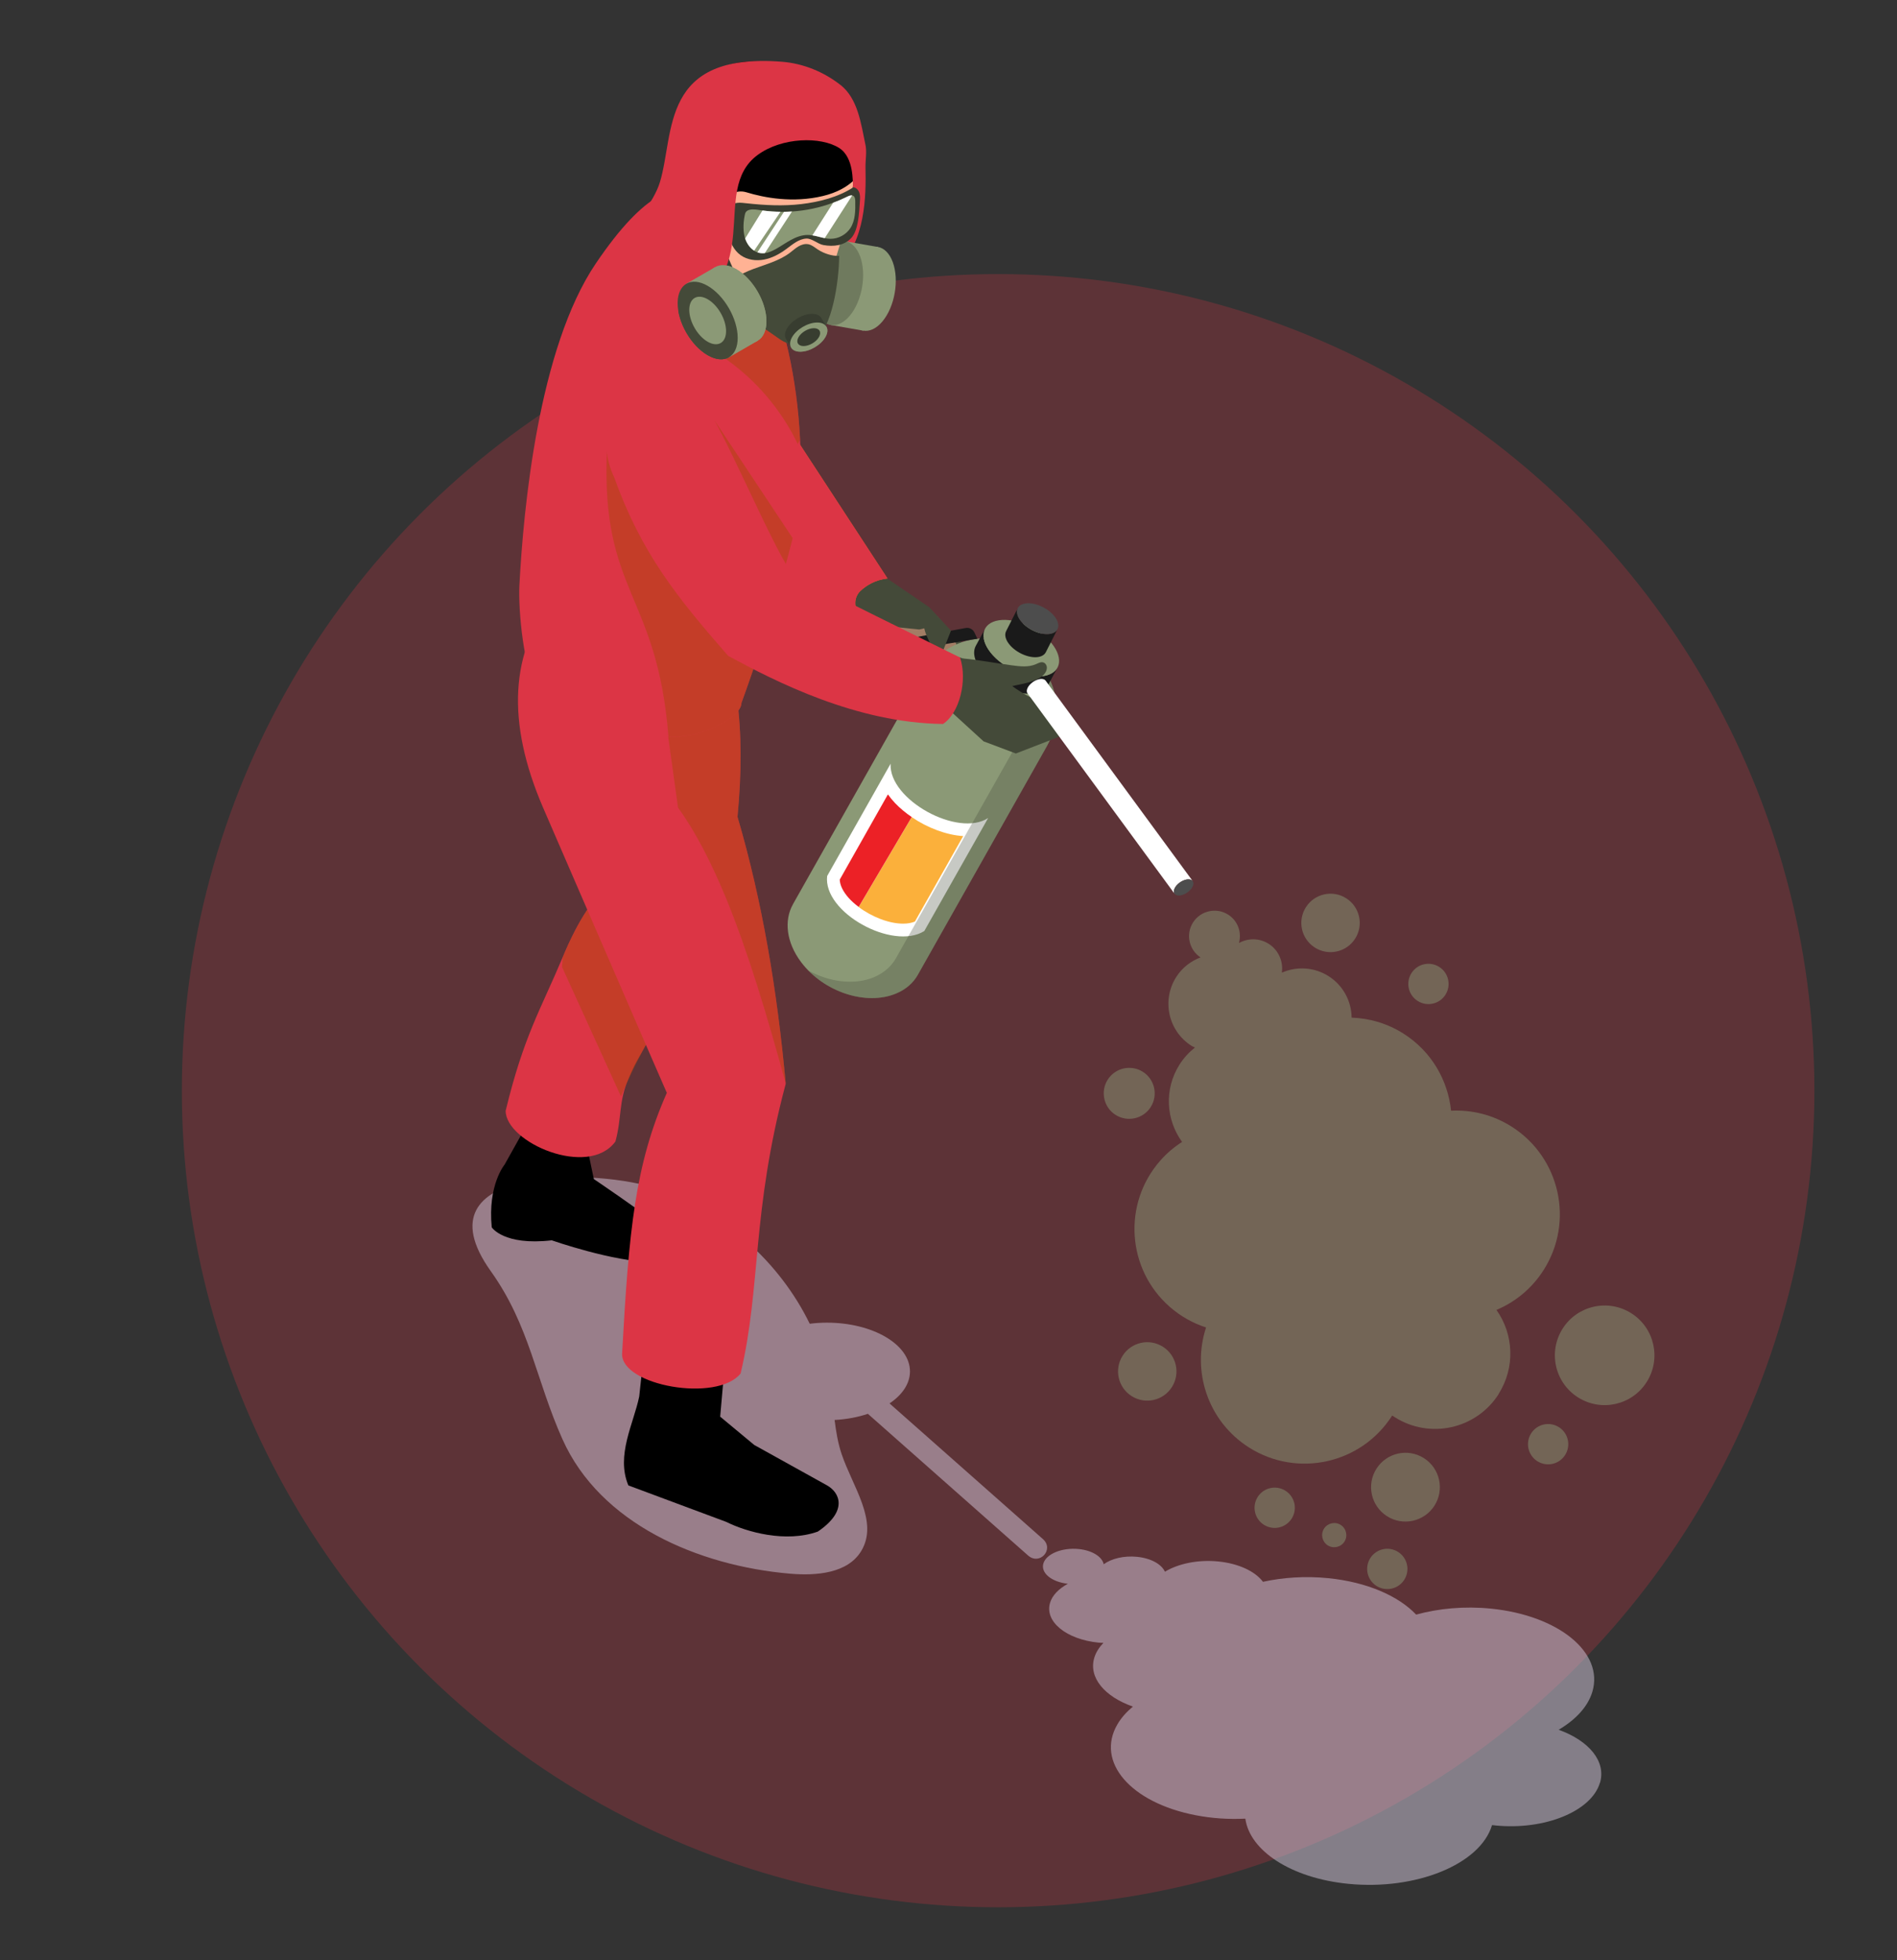<?xml version="1.0" encoding="UTF-8"?>
<svg xmlns="http://www.w3.org/2000/svg" viewBox="0 0 492.78 508.99">
  <rect x="0" y="0" width="492.78" height="508.99" fill="#333333" stroke="none"/>
  <defs>
    <style>
      .cls-1, .cls-2 {
        fill: #ffb294;
      }

      .cls-3 {
        fill: #fff;
      }

      .cls-4 {
        fill: #d7cade;
      }

      .cls-4, .cls-5, .cls-6, .cls-7, .cls-8, .cls-2 {
        mix-blend-mode: multiply;
      }

      .cls-4, .cls-5, .cls-6, .cls-7, .cls-2 {
        opacity: .5;
      }

      .cls-5 {
        fill: #ffb193;
      }

      .cls-6, .cls-9 {
        fill: #8b9976;
      }

      .cls-10, .cls-8 {
        fill: #444a39;
      }

      .cls-11 {
        isolation: isolate;
      }

      .cls-12 {
        fill: #4d4d4d;
      }

      .cls-13, .cls-14 {
        fill: #dc3545;
      }

      .cls-7 {
        fill: #ad470c;
      }

      .cls-15 {
        fill: #383d30;
      }

      .cls-16 {
        fill: #6f7a5e;
      }

      .cls-14 {
        opacity: .25;
      }

      .cls-8 {
        opacity: .3;
      }

      .cls-17 {
        fill: #ed6618;
      }

      .cls-18 {
        fill: #1a1a1a;
      }

      .cls-19 {
        fill: #ec2126;
      }

      .cls-20 {
        fill: #fbb03b;
      }
    </style>
  </defs>
  <g class="cls-11">
    <g id="Layer_2" data-name="Layer 2">
      <circle class="cls-14" cx="259.28" cy="283.21" r="212.04"/>
      <g>
        <path class="cls-4" d="m270.98,399.7l-39.91-35.28c3.3-2.22,5.31-5.12,5.31-8.31,0-6.99-9.65-12.66-21.56-12.66-1.54,0-3.04.1-4.48.28-7.8-16.01-22.24-28.85-38.98-34.85-15.8-5.67-63.79-6.68-43.86,21.21,10.11,14.15,11.68,28.16,18.62,43.65,9.81,21.92,35.2,32.84,59.12,34.89,6.81.58,14.98-.06,18.5-5.92,4.58-7.63-2.27-16.69-5.11-25.13-.97-2.87-1.45-5.85-1.83-8.86,3.13-.17,6.06-.73,8.65-1.6l41.58,36.76c3.01,2.69,6.84-1.5,3.95-4.18Z"/>
        <g>
          <path class="cls-13" d="m222.47,41.87c.62,2.56-1.32,5.62-1.09,8.87.29,4.11-3.02,14.56-3.72,18.62,7.17-6.78,7.33-18.35,7.17-25.93-.04-1.82.38-3.95,0-5.75l-2.35,4.19Z"/>
          <g>
            <path class="cls-10" d="m209.29,147.3l10.8,9.1,9.17,8.86,3.02,2.75,5.65,10.2c.43,2.5,3.34.95,3.34.95.41,2.35,2.7,2.08,2.8.16l-.26-8.28,1.56.6,2.6,9.12c.67,2.24,2.89,1.9,2.89-.22l-1.94-8.51,3.77,7.08c.83,1.89,3,1.15,2.33-.8l-3.2-9.33-10.6-11.43-8.13-5.54-7.11-4.87-12.18-5.11-4.53,5.29Z"/>
            <polygon class="cls-5" points="223.38 159.56 230.41 162.61 238.81 163.46 243.77 162.27 243.49 159.96 248.37 167.09 248.93 172.01 245.39 171.63 243.83 171.03 239.98 173.99 237.53 172.78 232.3 168.01 229.27 165.26 223.38 159.56"/>
            <g>
              <path class="cls-9" d="m205.98,234.8l33.66-59.59s.09-.15.18-.3c3.77-6.25,10.83-9.96,18.38-9,10.2,1.3,17.42,10.62,16.12,20.82-.27,2.14-.91,4.13-1.82,5.95-.04.09-.1.18-.14.28-.12.23-.22.46-.35.68.05-.08-33.6,59.51-33.6,59.51-1.17,2.07-3.05,3.76-5.62,4.83-7.77,3.26-18.81-.37-24.66-8.11-3.91-5.17-4.5-10.88-2.14-15.07Z"/>
              <path class="cls-3" d="m214.87,227.45c-1.14,9.49,17.03,19.44,25.23,14.31l16.59-29.35c-7.8,5.12-25.85-4.72-25.34-14.1l-16.47,29.14Z"/>
              <path class="cls-20" d="m236.84,212.18l-13.78,23.34c3.41,2.57,7.89,4.32,11.54,4.32,1.2,0,2.23-.19,3.07-.55l12.54-22.19c-4.37-.27-9.28-2.13-13.37-4.92Z"/>
              <path class="cls-19" d="m232.53,208.56c-.7-.74-1.33-1.51-1.88-2.28l-12.51,22.12c.04,1.44.84,3.09,2.29,4.73.75.85,1.65,1.64,2.63,2.37l13.78-23.34c-1.59-1.08-3.06-2.29-4.32-3.61Z"/>
              <path class="cls-8" d="m227.08,253.71c2.56-1.08,4.45-2.77,5.62-4.83l33.66-59.58c.07-.14.18-.38.3-.6.05-.09.1-.18.14-.28.91-1.82,1.55-3.82,1.82-5.95.71-5.61-1.16-10.94-4.67-14.82,7,3.39,11.4,10.95,10.37,19.1-.27,2.14-.91,4.13-1.82,5.95-.04.09-.1.18-.14.28-.12.23-.22.46-.35.68.05-.08-33.6,59.51-33.6,59.51-1.17,2.07-3.05,3.76-5.62,4.83-7.01,2.94-16.66.27-22.78-5.96,5.52,2.99,11.99,3.82,17.08,1.69Z"/>
              <g class="cls-11">
                <path class="cls-18" d="m255.91,163.22l-2.43,4.49c-.97,1.8-.3,4.43,2.09,7.01,3.62,3.91,9.83,6.21,13.86,5.15,1.38-.36,2.33-1.07,2.83-2l2.43-4.49c-.5.93-1.45,1.64-2.83,2-4.03,1.06-10.24-1.24-13.86-5.15-2.39-2.58-3.06-5.21-2.09-7.01Z"/>
                <path class="cls-9" d="m258.73,161.22c-4.03,1.06-4.37,5.09-.73,9.02,3.62,3.91,9.83,6.21,13.86,5.15,4.04-1.06,4.37-5.09.75-9-3.63-3.92-9.83-6.23-13.87-5.17Z"/>
              </g>
              <g class="cls-11">
                <path class="cls-18" d="m264.41,157.86l-3.04,6c-.53.98-.17,2.42,1.14,3.84,1.98,2.14,5.38,3.4,7.58,2.82.75-.2,1.27-.59,1.55-1.1l3.04-6c-.28.51-.79.9-1.55,1.1-2.2.58-5.6-.68-7.58-2.82-1.31-1.41-1.67-2.85-1.14-3.84Z"/>
                <path class="cls-12" d="m265.95,156.77c-2.2.58-2.39,2.79-.4,4.93,1.98,2.14,5.38,3.4,7.58,2.82,2.21-.58,2.39-2.79.41-4.92-1.99-2.14-5.38-3.41-7.59-2.82Z"/>
              </g>
            </g>
            <path class="cls-18" d="m242.17,176.52l-2.58-6.47c-.35-.87.2-1.83,1.12-1.99l11.46-1.92,1.73-.27-.78-1.64c-.41-.86-1.34-1.33-2.27-1.16l-14.08,2.59c-.98.18-1.55,1.2-1.19,2.13l4.63,11.9,1.96-3.16Z"/>
            <path class="cls-17" d="m190.38,133.24c13.22,12.38,27.22,32.9,33.43,26.88l-.32-.33c-1.75-1.78-1.77-4.68.06-6.38,1.55-1.44,3.83-2.84,6.99-3.2l-26.76-40.93-13.4,23.96Z"/>
            <path class="cls-13" d="m190.38,133.24c13.22,12.38,27.22,32.9,33.43,26.88l-.32-.33c-1.75-1.78-1.77-4.68.06-6.38,1.55-1.44,3.83-2.84,6.99-3.2l-26.76-40.93-13.4,23.96Z"/>
            <path d="m137.71,290.56l-6.64,11.86s-4.41,5.26-3.33,16.27c0,0,3.05,4.82,15.59,3.38,0,0,16.15,5.63,26,5.63s7.6-5.14,1.97-9.48c-5.63-4.34-17.04-12.06-17.04-12.06l-2.12-10.13-14.44-5.47Z"/>
            <path d="m167.13,352.6l-1.08,10.01c-1.45,7.07-6.1,15.3-2.82,23.1l25.45,9.48c5.29,2.64,15.43,5.47,23.76,2.51,7.93-5.38,5.7-10.16,2.38-12.01l-18.89-10.48-8.85-7.35,1.47-16.74-21.41,1.47Z"/>
            <path class="cls-13" d="m191.59,212.1c-.64,6.6-1.65,13.57-3.06,20.94-.6,3.38-1.29,6.81-2.09,10.35-2.9,3.66-5.68,7.37-8.3,11.15-3.79,5.48-7.25,11.03-10.35,16.75-2.38,4.39-2.62,4.31-4.55,8.86-2.58,5.92-1.68,10.01-3.37,16.25-7.01,9.62-28.52.25-28.52-7.97,4.75-19.57,9.06-26.16,14.81-39.86,2.01-4.83,4.15-9.02,6.4-12.36,1.29-1.89,2.58-3.54,3.95-4.87l-1.89-12-10.31-64.91,45.66,18.24c.6,2.7,1.13,5.56,1.45,8.5,1.25,9.14,1.25,19.49.16,30.93Z"/>
            <path class="cls-7" d="m178.14,222.65v31.89c-6.73,9.66-12.4,19.69-16.83,30.16l-15.3-33.58.16-2.54c3.14-7.53,6.56-13.49,10.35-17.23l-1.89-12,23.52,3.3Z"/>
            <path class="cls-13" d="m204.11,281.4c-8.94,33.46-6.36,52.68-11.73,75.26-6.1,7.58-31.1,3.16-30.78-5.18,1.77-32.05,3.37-49.06,11.62-67.7l-5.44-12.48-15.22-35.07-11.48-26.5c-9.54-22.11-8.74-40.63,3.22-55.29l45.66,18.2s-.6,7.05-.6,7.05l-.12,1.33-1.57,18.85c1.41,4.03,2.7,8.09,3.91,12.24,6.4,21.79,10.31,45.02,12.52,69.3Z"/>
            <path class="cls-7" d="m204.11,281.4c-4.83-17.72-9.87-34.47-15.58-48.36-3.83-9.18-7.89-17.15-12.4-23.32l-4.19-30.24,17.32,1.53,2.17.16c1.25,9.14,1.25,19.49.16,30.93,6.4,21.79,10.31,45.02,12.52,69.3Z"/>
            <path class="cls-13" d="m205.9,139.75c-5.42,21.54-13.29,42.77-13.29,42.77,0,3.89-10.87,9.44-18.98,8.74-.6-.07-1.16-.13-1.69-.27-3.32-.66-25.12-.63-32.27-11.5-3.66-5.55-5.05-20.84-4.75-27.42,1.03-19.77,4.92-61.62,19.87-83.68,25.72-37.95,33.37-9.57,41.38,1,.8,1.06,1.6,2.33,2.33,3.69,5.12,9.5,8.61,25.66,9.34,41.11.43,9.31-.13,18.34-1.93,25.56Z"/>
            <path class="cls-7" d="m207.83,114.19c-.2.37-.4.73-.6,1.1-3.82-7.94-9.5-15.02-16.48-20.44-3.26-2.53-6.88-4.79-9.27-8.18-3.89-5.55-2.66-11.53,3.85-13.06,4.22-1,8.87-1.5,13.16-.53,5.12,9.5,8.61,25.66,9.34,41.11Z"/>
            <path class="cls-7" d="m205.91,139.74c-5.42,21.54-13.3,42.79-13.3,42.79,0,3.89-10.86,9.42-18.97,8.72-2.96-37.29-17.51-37.22-15.99-73.91l28.05-8.04,20.21,30.44Z"/>
            <g>
              <path class="cls-1" d="m201.17,74.34c-1.13,1.35-3.79,4.79-5.22,4.88-3.77.24-7.2,6.65-14.88.94-7.12-5.29-11.79-15.02-9.27-21.13,5.19-6.35,8.95-10.94,8.95-10.94l23.71,11.88s-.2,1.97-.68,4.85c-.07.3-.11.61-.16.93-1.05,5.71.9,4.52-2.44,8.58Z"/>
              <path class="cls-2" d="m197.25,83.97c-1.13,1.35-2.42,2.22-3.85,2.31-3.77.24-7.05-.84-9.75-2.73-3.91-9.48-1.46-25.07-1.46-25.07l21.58,6.35c-.07.3-.11.61-.16.93-1.05,5.71-3.02,14.15-6.37,18.21Z"/>
            </g>
            <path class="cls-10" d="m241.24,157.53l5.79,6.24-1.93,4.89-2.92,3.1c-1.48.41-2.02-.31-1.76-2l1.43-2.13-.99-2.22s-2.32-4.39.38-7.87Z"/>
            <path class="cls-10" d="m249.39,170.72s8.59,2.86,11.83,5.97c3.24,3.11,8.53,5.39,8.53,5.39l5.37,9.23-11.23,4.35-8.39-3.16-7.95-7.26-8.52-8.59,3.56-7.25,6.8,1.33Z"/>
            <path class="cls-13" d="m159.48,123.78c7.03,19.64,16.16,31.09,29.69,46.54,12.36,6.68,33.27,17.41,55.8,17.67,4.34-2.86,6.38-11.4,4.42-17.26,0,0-43.35-21.29-43.8-21.95-5.8-8.54-17.82-37.93-23.29-44.98-9.26-13.61-31.28,2.16-22.82,19.99Z"/>
            <path class="cls-10" d="m269.17,176.48c1.02-.46,2.03-1.09,2.52-2.09.21-.42.31-.91.21-1.36-.1-.46-.43-.88-.87-1.02-.65-.21-1.32.19-1.95.46-1.94.85-4.16.57-6.26.29-4.48-.59-8.19-1.37-12.69-1.78,1.57,1.82,2.35,3.91,3.93,5.73.73.84,1.5,1.71,2.54,2.09,1.82.66,3.97-.09,5.77-.52,2.3-.56,4.61-.81,6.8-1.8Z"/>
            <g class="cls-11">
              <path class="cls-3" d="m309.85,228.82l-38.2-52.04c-.31-.45-1.02-.62-1.94-.36-1.38.39-2.7,1.59-2.94,2.68-.08.38-.03.69.13.92l38.2,52.04c-.16-.24-.21-.55-.13-.92.24-1.1,1.56-2.3,2.94-2.68.91-.25,1.63-.09,1.94.36Z"/>
              <path class="cls-12" d="m309.98,229.74c.24-1.09-.68-1.67-2.07-1.29-1.38.39-2.7,1.59-2.94,2.68-.24,1.1.68,1.67,2.06,1.29,1.39-.39,2.7-1.59,2.95-2.69Z"/>
            </g>
            <g>
              <path class="cls-6" d="m296.89,278.32c-3.08-1.96-7.18-1.05-9.14,2.03-1.96,3.08-1.05,7.18,2.03,9.14,3.08,1.96,7.18,1.05,9.14-2.03,1.96-3.08,1.05-7.18-2.03-9.14Z"/>
              <path class="cls-6" d="m389.28,361.97c4.4-6.92,3.91-15.54-.55-21.83,4.87-2.05,9.2-5.55,12.25-10.35,7.99-12.56,4.29-29.22-8.27-37.22-4.89-3.11-10.39-4.43-15.77-4.16-.82-7.91-5.09-15.39-12.32-19.99-4.21-2.68-8.87-4.01-13.51-4.17-.05-4.22-2.15-8.32-5.97-10.76-3.78-2.41-8.34-2.6-12.16-.92.41-2.86-.82-5.84-3.42-7.49-2.42-1.54-5.37-1.51-7.72-.21.76-2.74-.27-5.75-2.79-7.36-3.08-1.96-7.18-1.05-9.14,2.03-1.94,3.05-1.06,7.09,1.95,9.07-2.52.95-4.77,2.66-6.32,5.1-3.83,6.03-2.06,14.02,3.97,17.85.29.18.6.29.9.45-1.53,1.21-2.89,2.67-3.99,4.4-4.06,6.38-3.55,14.34.65,20.11-2.06,1.32-3.99,2.93-5.68,4.87-9.8,11.15-8.7,28.13,2.45,37.93,2.85,2.5,6.07,4.28,9.46,5.38-3.76,11.43.5,24.38,11.12,31.14,12.56,7.99,29.22,4.29,37.22-8.27.23.11.43.27.65.41,9.12,5.8,21.22,3.12,27.03-6.01Z"/>
              <path class="cls-4" d="m415.62,462.96c1.67-5.6-2.87-10.97-10.73-13.8,4.44-2.62,7.61-6.01,8.76-9.89,3.03-10.16-8.79-19.82-26.4-21.57-6.85-.68-13.55-.05-19.38,1.56-4.57-4.83-12.77-8.47-22.9-9.47-5.89-.58-11.67-.19-16.89.95-2.01-2.68-6.24-4.74-11.59-5.28-5.3-.53-10.43.57-13.88,2.66-.87-1.94-3.61-3.51-7.26-3.87-3.39-.34-6.64.47-8.64,1.93-.42-1.95-2.97-3.6-6.5-3.95-4.32-.43-8.43,1.25-9.17,3.74-.74,2.47,2.11,4.81,6.36,5.28-2.34,1.28-4.04,2.97-4.63,4.95-1.45,4.88,4.22,9.51,12.66,10.34.41.04.8.03,1.21.05-1.13,1.18-1.96,2.48-2.38,3.88-1.54,5.16,2.72,10.11,10.03,12.67-1.67,1.4-3.05,2.94-4.03,4.63-5.67,9.74,3.41,20.3,20.28,23.57,4.31.84,8.7,1.11,12.96.9,1.14,8.31,11.85,15.45,26.73,16.92,17.6,1.75,34.33-5.08,37.35-15.24.31.01.6.06.9.09,12.78,1.27,24.93-3.69,27.12-11.07Z"/>
              <path class="cls-6" d="m372.63,390.96c2.65-4.16,1.42-9.68-2.74-12.33-4.16-2.65-9.68-1.42-12.33,2.74-2.65,4.16-1.42,9.68,2.74,12.33,4.16,2.65,9.68,1.42,12.33-2.74Z"/>
              <path class="cls-6" d="m423.78,341.02c-6.03-3.83-14.02-2.06-17.85,3.97-3.83,6.03-2.06,14.02,3.97,17.85,6.03,3.83,14.02,2.06,17.85-3.97,3.83-6.03,2.06-14.02-3.97-17.85Z"/>
              <path class="cls-6" d="m341.56,246.05c3.53,2.25,8.22,1.21,10.47-2.33,2.25-3.53,1.21-8.22-2.33-10.47-3.53-2.25-8.22-1.21-10.47,2.33s-1.21,8.22,2.33,10.47Z"/>
              <path class="cls-6" d="m302.09,349.71c-3.53-2.25-8.22-1.21-10.47,2.33-2.25,3.53-1.21,8.22,2.33,10.47s8.22,1.21,10.47-2.33c2.25-3.53,1.21-8.22-2.33-10.47Z"/>
              <path class="cls-6" d="m368.26,259.91c2.44,1.55,5.67.83,7.22-1.61,1.55-2.44.83-5.67-1.61-7.22s-5.67-.83-7.22,1.61c-1.55,2.44-.83,5.67,1.61,7.22Z"/>
              <path class="cls-6" d="m363.18,402.98c-2.44-1.55-5.67-.83-7.22,1.61-1.55,2.44-.83,5.67,1.61,7.22,2.44,1.55,5.67.83,7.22-1.61,1.55-2.44.83-5.67-1.61-7.22Z"/>
              <path class="cls-6" d="m348.28,395.97c-1.46-.93-3.4-.5-4.34.96-.93,1.46-.5,3.4.96,4.34,1.46.93,3.4.5,4.34-.96.93-1.46.5-3.4-.96-4.34Z"/>
              <path class="cls-6" d="m333.93,387.1c-2.44-1.55-5.67-.83-7.22,1.61-1.55,2.44-.83,5.67,1.61,7.22s5.67.83,7.22-1.61.83-5.67-1.61-7.22Z"/>
              <path class="cls-6" d="m404.96,370.59c-2.44-1.55-5.67-.83-7.22,1.61-1.55,2.44-.83,5.67,1.61,7.22s5.67.83,7.22-1.61.83-5.67-1.61-7.22Z"/>
            </g>
            <g>
              <g>
                <path class="cls-9" d="m223.05,66.53c3.19-3.82,7.16-3.12,8.87,1.55,1.71,4.67.51,11.55-2.68,15.37-3.19,3.82-7.16,3.12-8.87-1.55-1.71-4.67-.51-11.55,2.68-15.37Z"/>
                <path class="cls-16" d="m214.57,65.05c3.19-3.82,7.16-3.12,8.87,1.55,1.71,4.67.51,11.55-2.68,15.37-3.19,3.82-7.16,3.12-8.87-1.55-1.71-4.67-.51-11.55,2.68-15.37Z"/>
                <rect class="cls-9" x="210.87" y="69.94" width="22.06" height="8.62" transform="translate(110.59 280.07) rotate(-80.09)"/>
                <path class="cls-16" d="m214.57,65.05c3.19-3.82,7.16-3.12,8.87,1.55,1.71,4.67.51,11.55-2.68,15.37-3.19,3.82-7.16,3.12-8.87-1.55-1.71-4.67-.51-11.55,2.68-15.37Z"/>
              </g>
              <g>
                <path class="cls-1" d="m182.17,53.7s.3,12.59,4.47,18.95c4.17,6.35,12.09,10.85,15.29,11.74,3.2.9,5.81,1.19,8.47-.8,2.66-1.99,9.07-24.39,9.07-24.39,1.92-8.78,2.37-11.46,2.43-16.57.09-7.53-1.52-24.64-23.11-26.49-10.42-.9-18.33,5.06-21.65,13.66-2.64,6.83.18,20.7.18,20.7l4.85,3.21Z"/>
                <path d="m176.75,51.9l8.75,7.55,2.09-5.78c.6-2.85,3.51-4.59,6.3-3.74,4.69,1.43,12.08,2.83,19.87.97,7.41-1.77,9.58-5.98,9.58-5.98,2.81-11.62-8.49-25.96-21.41-28.42-15.69-2.99-24.35,6.04-26.46,15.26-1.91,8.38,1.29,20.14,1.29,20.14Z"/>
              </g>
              <path class="cls-10" d="m217.98,66.44c-1.84.09-3.98-.63-5.52-1.64-.79-.52-1.54-1.19-2.47-1.38-.91-.18-1.85.12-2.64.6-.79.47-1.47,1.11-2.21,1.66-2.78,2.08-6.24,2.96-9.49,4.18-3.25,1.22-6.56,3.03-8.09,6.14,2.68,1.8,4.64,4.38,7.14,6.43,2.5,2.05,5.12,3.7,7.76,5.58,2.89,2.06,6.7,2.1,9.32.2,4.32-3.13,6.15-14.75,6.21-21.77Z"/>
              <g>
                <path class="cls-16" d="m207.95,91.33c-2.4.03-3.39-1.65-2.22-3.74,1.18-2.09,4.08-3.81,6.49-3.84,2.4-.03,3.4,1.65,2.22,3.74s-4.08,3.81-6.49,3.84Z"/>
                <path class="cls-15" d="m205.5,90.25l-1.33-2.25c-.4-.68-.35-1.62.24-2.67,1.18-2.09,4.08-3.81,6.49-3.84,1.2-.01,2.05.4,2.45,1.08l1.33,2.25-9.17,5.43Z"/>
                <path class="cls-9" d="m207.95,91.33c-2.4.03-3.39-1.65-2.22-3.74,1.18-2.09,4.08-3.81,6.49-3.84,2.4-.03,3.4,1.65,2.22,3.74s-4.08,3.81-6.49,3.84Z"/>
              </g>
              <path class="cls-15" d="m208.78,89.86c-1.47.02-2.08-1.01-1.36-2.29.72-1.28,2.5-2.33,3.97-2.35,1.47-.02,2.08,1.01,1.36,2.29-.72,1.28-2.5,2.33-3.97,2.35Z"/>
              <path class="cls-15" d="m221.67,48.64c.74.06,1.33.71,1.57,1.42.23.71.19,1.48.13,2.22-.19,2.77-.34,7.45-2.22,9.5-1.82,1.99-4.62,2.34-7.27,1.85-1.44-.26-2.97-1.76-4.43-1.68-2.01.11-3.63,1.57-5.26,2.76-1.71,1.26-3.63,2.3-5.71,2.69-2.09.4-4.36.09-6.09-1.14-1.83-1.31-2.87-3.53-3.15-5.76-.28-2.24.12-4.5.7-6.68.41-1.53,2.52-1.19,4.09-1.02,4.68.51,9.42.75,14.1.2,4.68-.56,9.57-1.79,13.52-4.35Z"/>
              <path class="cls-15" d="m180.57,48.64c.2.19,10.02,8.3,10.02,8.3l1.03-3.75-11.05-7.97v3.43Z"/>
              <path class="cls-15" d="m188.28,71.73c-.91.55-4.45-12.81-6.96-23.09l2.17-1.32c1.54,9.26,4.5,17.82,8.6,25.83l-3.81-1.42Z"/>
              <g>
                <path class="cls-9" d="m183.49,74.41c0-4.97,3.49-6.99,7.8-4.5,4.31,2.49,7.8,8.53,7.8,13.51s-3.49,6.99-7.8,4.5c-4.31-2.49-7.8-8.53-7.8-13.51Z"/>
                <path class="cls-16" d="m176.03,78.72c0-4.97,3.49-6.99,7.8-4.5,4.31,2.49,7.8,8.53,7.8,13.51s-3.49,6.99-7.8,4.5c-4.31-2.49-7.8-8.53-7.8-13.51Z"/>
                <rect class="cls-9" x="183.25" y="70.04" width="8.62" height="22.06" transform="translate(-15.41 104.64) rotate(-30)"/>
                <path class="cls-10" d="m176.03,78.72c0-4.97,3.49-6.99,7.8-4.5,4.31,2.49,7.8,8.53,7.8,13.51s-3.49,6.99-7.8,4.5c-4.31-2.49-7.8-8.53-7.8-13.51Z"/>
                <path class="cls-9" d="m179.05,80.46c0-3.05,2.14-4.28,4.78-2.76,2.64,1.52,4.78,5.23,4.78,8.28s-2.14,4.28-4.78,2.76c-2.64-1.52-4.78-5.23-4.78-8.28Z"/>
              </g>
              <path class="cls-9" d="m220.9,59.23c-1.1,1.7-3.11,2.79-5.15,2.78-.51,0-1.01-.07-1.52-.16-1.07-.21-2.13-.56-3.21-.73-.38-.07-.77-.11-1.18-.11-1.53-.01-3.01.55-4.36,1.28-1.34.72-2.6,1.63-3.93,2.37-.91.5-1.89.95-2.89,1.08-.35.04-.71.04-1.07,0-.29-.03-.58-.11-.85-.21-.31-.11-.59-.25-.85-.43-1.1-.7-1.93-1.89-2.34-3.17-.05-.16-.1-.33-.14-.5-.44-1.83-.31-4.06.13-5.89.41-1.7,3.17-1.07,4.46-.89,1.61.22,3.17.34,4.74.35.31.01.61.01.92.01.69-.01,1.37-.04,2.07-.09,3.64-.24,7.26-1,10.69-2.28,1.25-.45,2.48-.98,3.68-1.57.39-.2.87-.39,1.28-.32.11.02.21.05.31.12.41.28.47.86.48,1.35.04,2.41.04,4.98-1.26,7.01Z"/>
              <path class="cls-1" d="m180.79,44.36c-1.22-1-3.14-1.33-4.35-.31-.67.57-1.01,1.47-1.07,2.35-.06.88.12,1.76.32,2.62.36,1.49.79,2.97,1.31,4.42.42,1.18.98,2.44,2.1,2.99,1.15.56,2.42,1.73,3.32.82.9-.91,1.48-3.81,1.51-5.09.07-2.72-.96-6.02-3.13-7.8Z"/>
              <path class="cls-3" d="m202.76,54.98l-6.85,10.11c-1.1-.7-1.93-1.89-2.34-3.17l4.5-7.27c1.56.21,3.12.33,4.69.34Z"/>
              <path class="cls-3" d="m221.38,50.74l-7.14,11.1c-1.07-.21-2.13-.56-3.21-.73l5.4-8.48c1.25-.45,2.48-.98,3.68-1.57.39-.2.87-.39,1.28-.32Z"/>
              <path class="cls-3" d="m205.74,54.91l-7.07,10.82c-.35.04-.71.04-1.07,0-.29-.03-.58-.11-.85-.21l6.91-10.52c.69-.01,1.37-.04,2.07-.09Z"/>
            </g>
          </g>
          <path class="cls-13" d="m218.32,22.06c-4.31-3.4-9.67-5.58-15.14-6.02-31.76-2.54-27.88,18.49-31.76,31.28-1.67,5.49-7.13,10.78-7.93,16.47-.8,5.68,6.89,14.42,11.86,17.28,24.48-9.13,8.67-31.44,21.46-40.83,6.33-4.65,16.43-4.82,21.17-1.82,3.93,2.49,3.45,9.02,3.61,9.69,2.57-2.95,2.54-5.42,3.24-10.43-1.19-5.67-1.98-12.05-6.5-15.63Z"/>
          <path class="cls-9" d="m183.49,74.41c0-4.97,3.49-6.99,7.8-4.5,4.31,2.49,7.8,8.53,7.8,13.51s-3.49,6.99-7.8,4.5c-4.31-2.49-7.8-8.53-7.8-13.51Z"/>
          <rect class="cls-9" x="183.25" y="70.04" width="8.62" height="22.06" transform="translate(-15.41 104.64) rotate(-30)"/>
          <path class="cls-10" d="m176.03,78.72c0-4.97,3.49-6.99,7.8-4.5,4.31,2.49,7.8,8.53,7.8,13.51s-3.49,6.99-7.8,4.5c-4.31-2.49-7.8-8.53-7.8-13.51Z"/>
          <path class="cls-9" d="m179.05,80.46c0-3.05,2.14-4.28,4.78-2.76,2.64,1.52,4.78,5.23,4.78,8.28s-2.14,4.28-4.78,2.76c-2.64-1.52-4.78-5.23-4.78-8.28Z"/>
        </g>
      </g>
    </g>
  </g>
</svg>